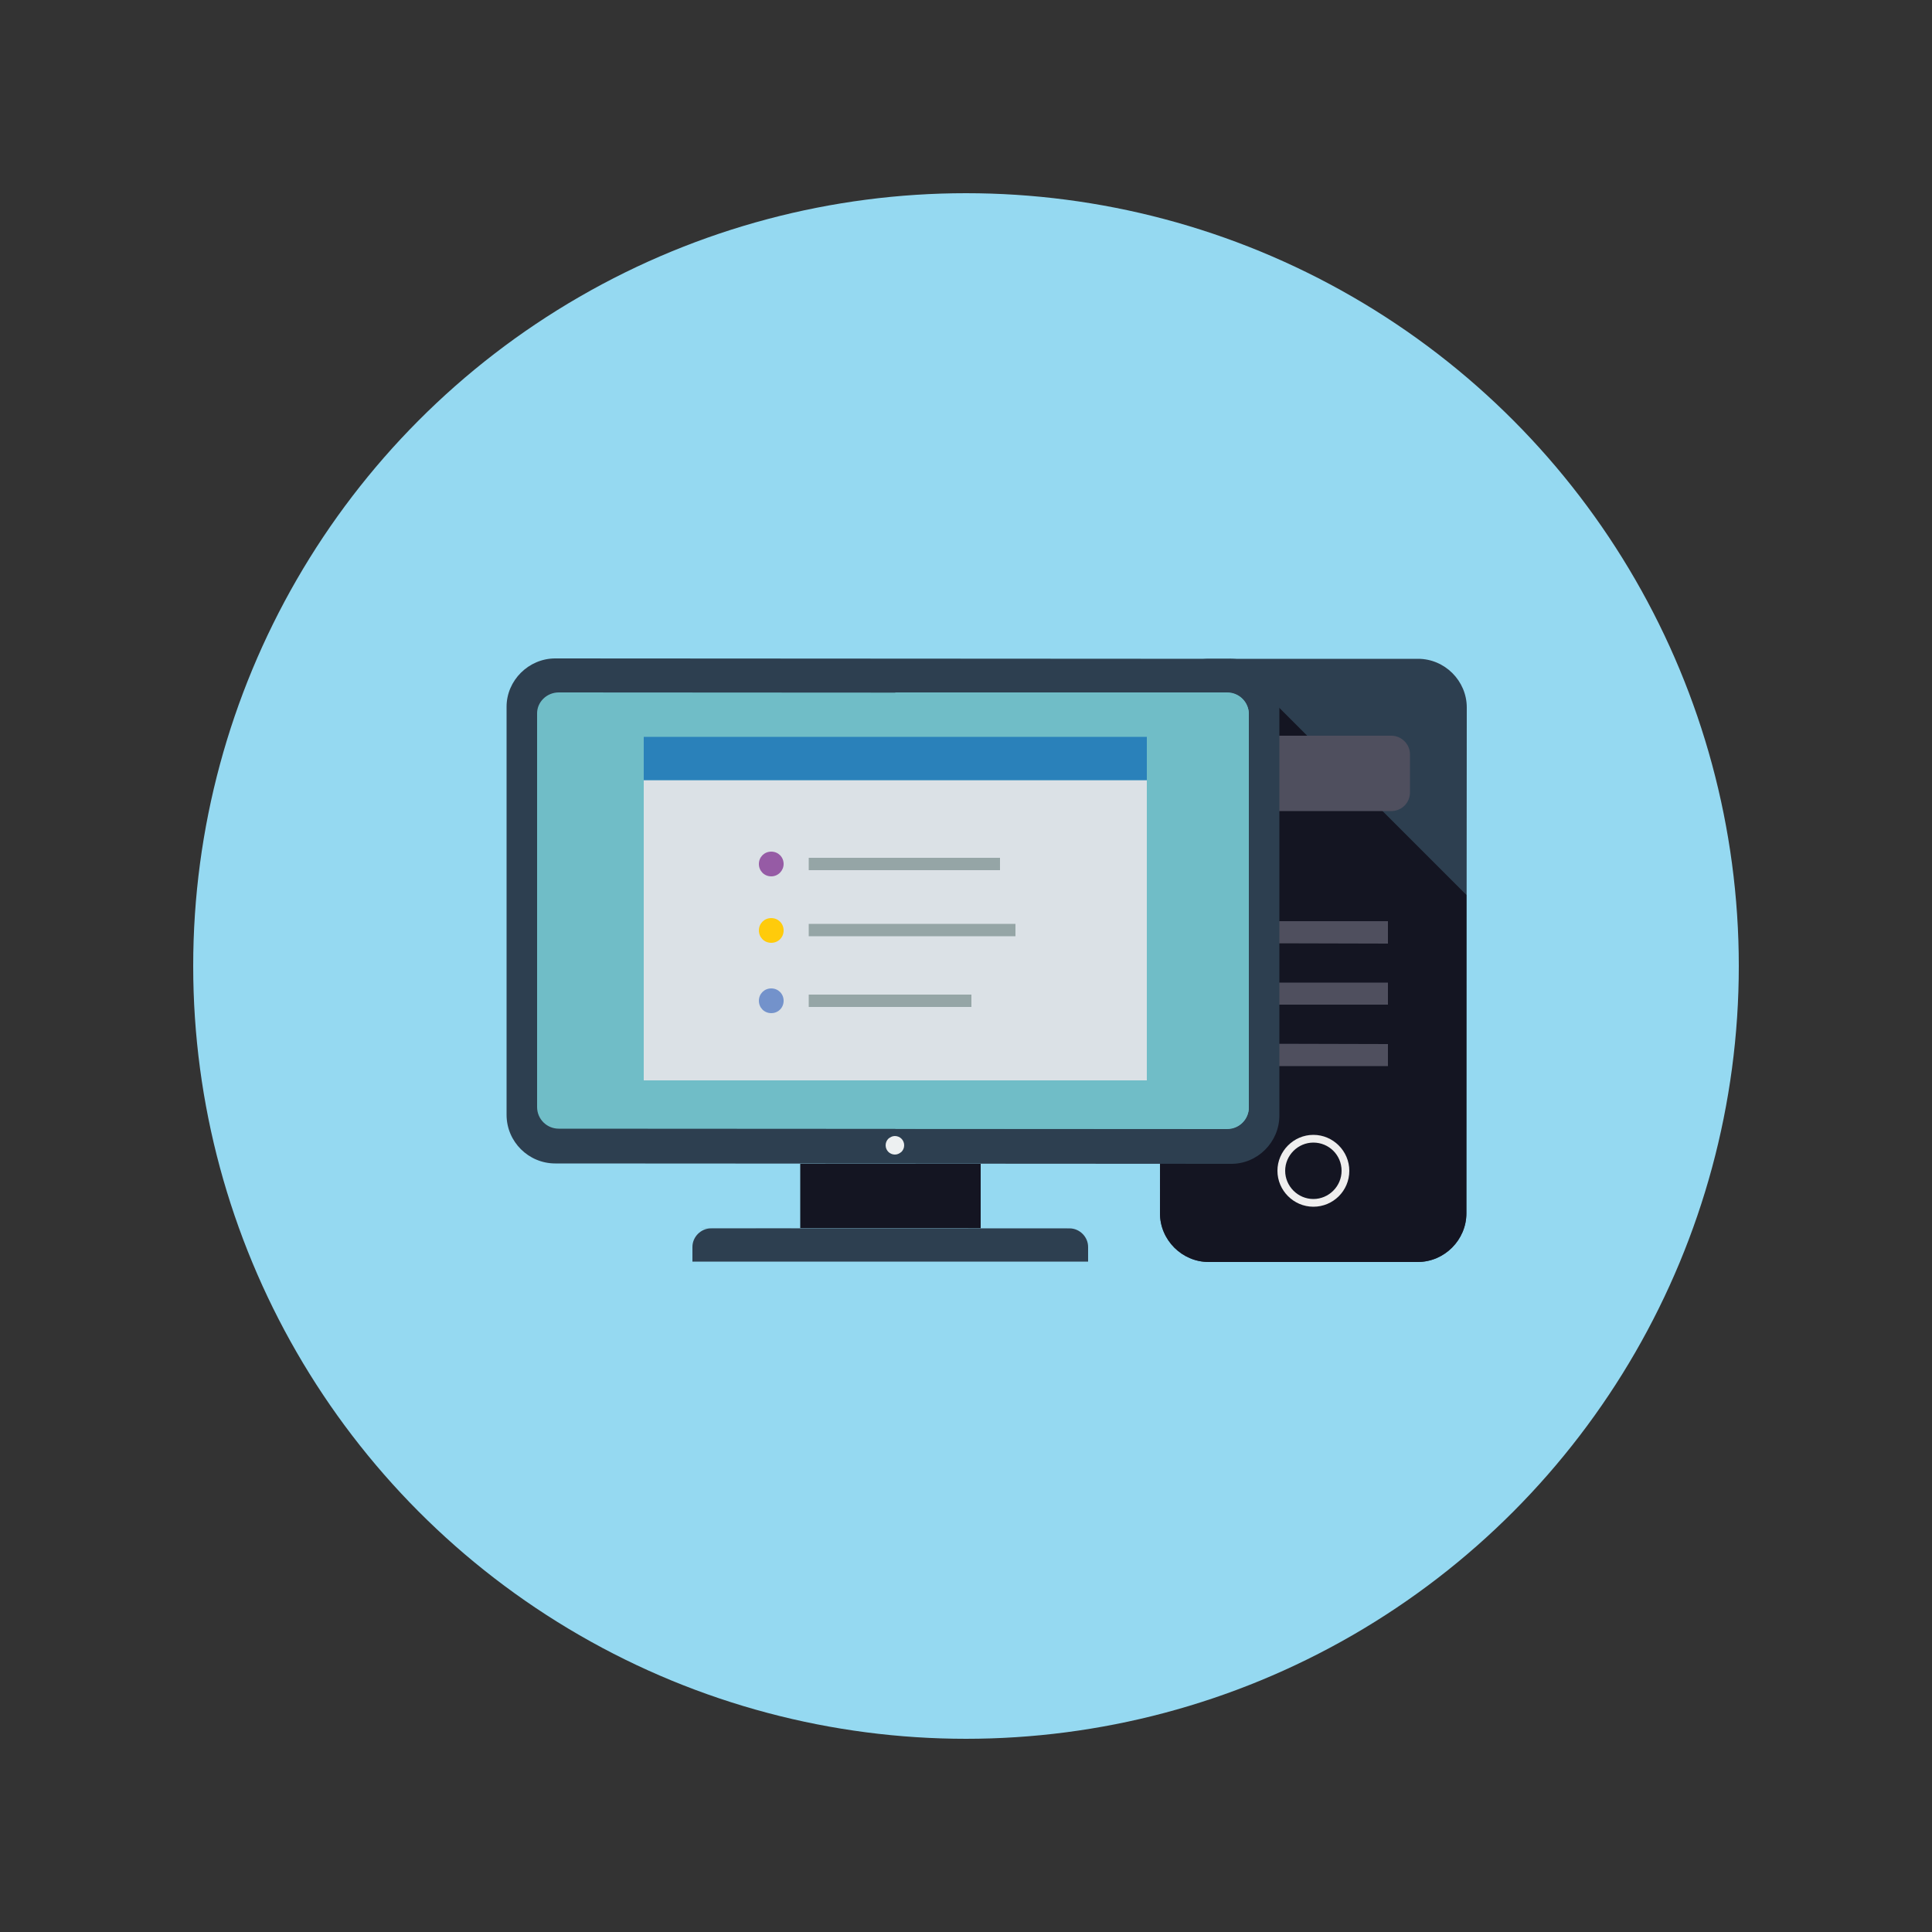 <?xml version="1.0" encoding="utf-8"?>
<!-- Generator: Adobe Illustrator 19.1.0, SVG Export Plug-In . SVG Version: 6.00 Build 0)  -->
<svg version="1.0" id="Layer_1" xmlns="http://www.w3.org/2000/svg" xmlns:xlink="http://www.w3.org/1999/xlink" x="0px" y="0px"
	 viewBox="0 0 500 500" enable-background="new 0 0 500 500" xml:space="preserve">
<rect x="0" y="0" width="500" height="500" fill="#333333" stroke="none"/>
<g>
	<circle fill="#95D9F1" cx="250" cy="250" r="200"/>
</g>
<g>
	<defs>
		<circle id="SVGID_9_" cx="250" cy="250" r="200"/>
	</defs>
	<clipPath id="SVGID_2_">
		<use xlink:href="#SVGID_9_"  overflow="visible"/>
	</clipPath>
</g>
<path fill-rule="evenodd" clip-rule="evenodd" fill="#2D3F50" d="M312.9,170.5l54.1,0c6.9,0,12.6,5.7,12.6,12.6L379.5,314
	c0,6.9-5.7,12.6-12.6,12.6l-54.1,0c-6.9,0-12.6-5.7-12.6-12.6l0.1-130.9C300.4,176.2,306,170.5,312.9,170.5z"/>
<path fill-rule="evenodd" clip-rule="evenodd" fill="#141522" d="M379.5,231.6l0,82.4c0,6.9-5.7,12.6-12.6,12.6l-54.1,0
	c-6.9,0-12.6-5.7-12.6-12.6l0.1-112.1l18.1-31.4L379.5,231.6z"/>
<path fill-rule="evenodd" clip-rule="evenodd" fill="#EFEEEE" d="M339.9,293.7c5.1,0,9.3,4.2,9.3,9.3c0,5.2-4.2,9.3-9.3,9.3
	c-5.1,0-9.3-4.2-9.3-9.3S334.8,293.7,339.9,293.7z"/>
<path fill-rule="evenodd" clip-rule="evenodd" fill="#4F4F5E" d="M319.9,190.4l40.2,0c2.6,0,4.8,2.2,4.8,4.8l0,9.9
	c0,2.7-2.2,4.8-4.8,4.8l-40.2,0c-2.6,0-4.8-2.1-4.8-4.8l0-9.9C315,192.5,317.2,190.4,319.9,190.4z"/>
<polygon fill-rule="evenodd" clip-rule="evenodd" fill="#4F4F5E" points="320.7,254.3 359.2,254.3 359.2,260 320.7,260 "/>
<polygon fill-rule="evenodd" clip-rule="evenodd" fill="#4F4F5E" points="320.7,270.1 359.2,270.2 359.2,275.9 320.6,275.9 "/>
<polygon fill-rule="evenodd" clip-rule="evenodd" fill="#4F4F5E" points="320.7,238.4 359.2,238.4 359.2,244.2 320.7,244.1 "/>
<path fill-rule="evenodd" clip-rule="evenodd" fill="#141522" d="M339.9,295.7c4,0,7.3,3.2,7.3,7.3c0,4-3.3,7.3-7.3,7.3
	c-4,0-7.3-3.3-7.3-7.3C332.6,299,335.9,295.7,339.9,295.7z"/>
<path fill-rule="evenodd" clip-rule="evenodd" fill="#141522" d="M207.1,301.2l46.7,0c0,5.8,0,10.9,0,16.7c105.2,0-155.4-0.1-46.7,0
	C207.1,312.1,207.1,307,207.1,301.2z"/>
<path fill-rule="evenodd" clip-rule="evenodd" fill="#2D3F50" d="M143.7,170.4l174.8,0.1c6.9,0,12.6,5.7,12.6,12.6l0,105.6
	c0,6.9-5.7,12.6-12.6,12.5l-174.8-0.1c-6.9,0-12.6-5.6-12.6-12.6l0-105.6C131.1,176.1,136.8,170.4,143.7,170.4z"/>
<path fill-rule="evenodd" clip-rule="evenodd" fill="#70BDC7" d="M144.6,179.2l173,0.1c3.1,0,5.6,2.5,5.6,5.6l0,101.7
	c0,3.1-2.5,5.6-5.6,5.6l-173-0.1c-3.1,0-5.6-2.5-5.6-5.6l0-101.7C138.9,181.7,141.5,179.2,144.6,179.2z"/>
<path fill-rule="evenodd" clip-rule="evenodd" fill="#70BDC7" d="M231.7,179.2l85.9,0c3.1,0,5.6,2.5,5.6,5.6l0,101.7
	c0,3.1-2.5,5.6-5.6,5.6l-85.9,0L231.7,179.2z"/>
<path fill-rule="evenodd" clip-rule="evenodd" fill="#EDF0F1" d="M233.3,294.7c-0.4-0.4-1-0.7-1.7-0.7c-0.7,0-1.2,0.3-1.7,0.7
	c-0.4,0.4-0.7,1-0.7,1.7c0,0.7,0.3,1.3,0.7,1.7c0.4,0.4,1,0.7,1.7,0.7c0.7,0,1.2-0.3,1.7-0.7c0.4-0.4,0.7-1,0.7-1.7
	C234,295.7,233.7,295.1,233.3,294.7z"/>
<path fill-rule="evenodd" clip-rule="evenodd" fill="#2D3F50" d="M276.8,317.9c2.6,0,4.8,2.2,4.8,4.8v3.8l-102.4,0v-3.8
	c0-2.6,2.2-4.8,4.8-4.8C221,317.9,239.9,317.9,276.8,317.9z"/>
<rect x="166.6" y="201.9" fill-rule="evenodd" clip-rule="evenodd" fill="#DBE1E6" width="130.2" height="77.7"/>
<rect x="166.6" y="190.7" fill-rule="evenodd" clip-rule="evenodd" fill="#2A81BA" width="130.2" height="11.2"/>
<path fill-rule="evenodd" clip-rule="evenodd" fill="#965BA5" d="M199.6,220.4L199.6,220.4c1.8,0,3.2,1.4,3.2,3.2l0,0
	c0,1.7-1.4,3.2-3.2,3.2l0,0c-1.8,0-3.2-1.4-3.2-3.2l0,0C196.4,221.8,197.8,220.4,199.6,220.4z"/>
<path fill-rule="evenodd" clip-rule="evenodd" fill="#FFCB0B" d="M199.6,237.6L199.6,237.6c1.8,0,3.2,1.4,3.2,3.2l0,0
	c0,1.8-1.4,3.2-3.2,3.2l0,0c-1.8,0-3.2-1.4-3.2-3.2l0,0C196.4,239,197.8,237.6,199.6,237.6z"/>
<path fill-rule="evenodd" clip-rule="evenodd" fill="#7392CB" d="M199.6,255.8L199.6,255.8c1.8,0,3.2,1.4,3.2,3.2l0,0
	c0,1.8-1.4,3.2-3.2,3.2l0,0c-1.8,0-3.2-1.4-3.2-3.2l0,0C196.4,257.2,197.8,255.8,199.6,255.8z"/>
<rect x="209.3" y="222" fill-rule="evenodd" clip-rule="evenodd" fill="#95A5A6" width="49.5" height="3.2"/>
<rect x="209.3" y="239.1" fill-rule="evenodd" clip-rule="evenodd" fill="#95A5A6" width="53.5" height="3.2"/>
<rect x="209.3" y="257.4" fill-rule="evenodd" clip-rule="evenodd" fill="#95A5A6" width="42.1" height="3.2"/>
</svg>

